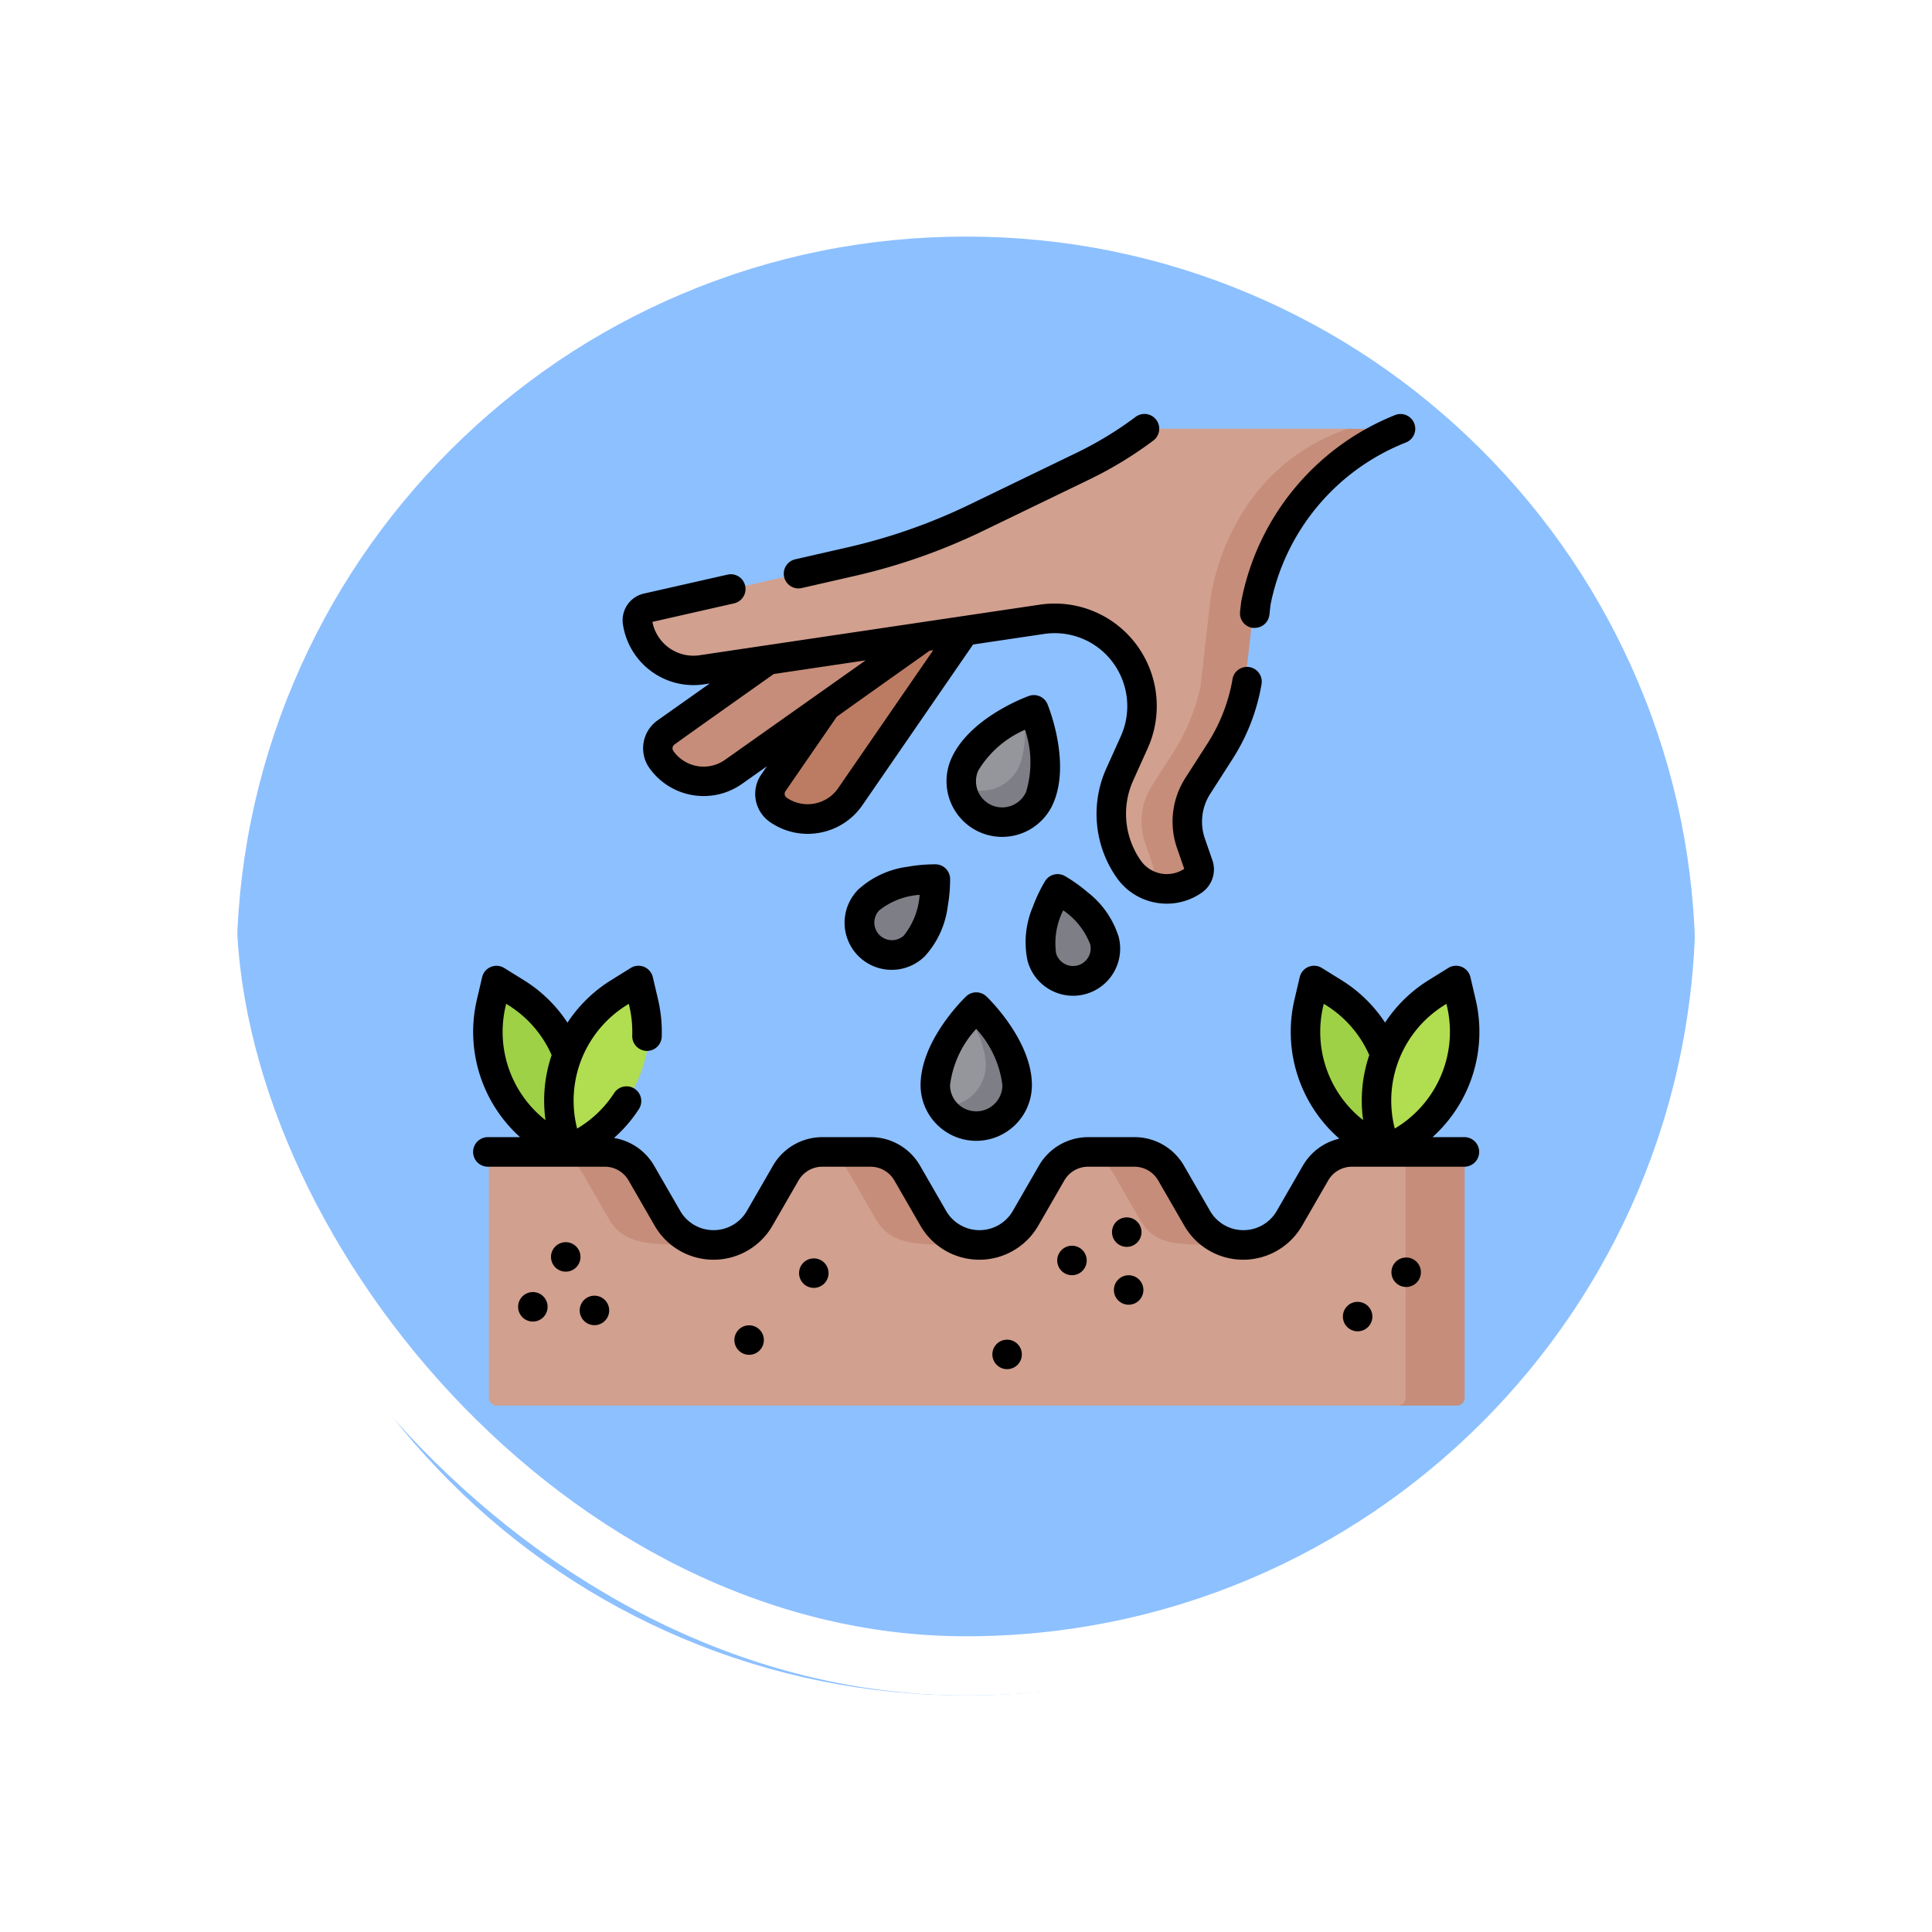 <svg xmlns="http://www.w3.org/2000/svg" xmlns:xlink="http://www.w3.org/1999/xlink" width="98" height="98" viewBox="0 0 98 98">
  <defs>
    <filter id="Path_896985" x="0" y="0" width="98" height="98" filterUnits="userSpaceOnUse">
      <feOffset dy="3" input="SourceAlpha"/>
      <feGaussianBlur stdDeviation="3" result="blur"/>
      <feFlood flood-opacity="0.161"/>
      <feComposite operator="in" in2="blur"/>
      <feComposite in="SourceGraphic"/>
    </filter>
  </defs>
  <g id="Group_1113129" data-name="Group 1113129" transform="translate(-711.667 -4980)">
    <g id="Group_1111424" data-name="Group 1111424" transform="translate(720.667 4986)" style="isolation: isolate">
      <g id="Group_1098742" data-name="Group 1098742">
        <g transform="matrix(1, 0, 0, 1, -9, -6)" filter="url(#Path_896985)">
          <g id="Path_896985-2" data-name="Path 896985" transform="translate(9 6)" fill="#8dc0ff">
            <path d="M 40 78.5 C 34.802 78.5 29.76 77.482 25.015 75.475 C 20.43 73.536 16.313 70.76 12.776 67.224 C 9.24 63.687 6.464 59.57 4.525 54.986 C 2.518 50.24 1.5 45.198 1.5 40 C 1.5 34.802 2.518 29.76 4.525 25.015 C 6.464 20.43 9.24 16.313 12.776 12.776 C 16.313 9.24 20.43 6.464 25.015 4.525 C 29.76 2.518 34.802 1.5 40 1.5 C 45.198 1.5 50.24 2.518 54.985 4.525 C 59.57 6.464 63.687 9.24 67.224 12.776 C 70.76 16.313 73.536 20.43 75.475 25.015 C 77.482 29.76 78.5 34.802 78.5 40 C 78.5 45.198 77.482 50.24 75.475 54.986 C 73.536 59.57 70.76 63.687 67.224 67.224 C 63.687 70.76 59.57 73.536 54.985 75.475 C 50.24 77.482 45.198 78.5 40 78.5 Z" stroke="none"/>
            <path d="M 40 3 C 35.004 3 30.158 3.978 25.599 5.906 C 21.193 7.77 17.236 10.438 13.837 13.837 C 10.438 17.236 7.77 21.193 5.906 25.599 C 3.978 30.158 3 35.004 3 40 C 3 44.996 3.978 49.842 5.906 54.401 C 7.77 58.807 10.438 62.764 13.837 66.163 C 17.236 69.562 21.193 72.23 25.599 74.094 C 30.158 76.022 35.004 77 40 77 C 44.996 77 49.842 76.022 54.401 74.094 C 58.807 72.23 62.764 69.562 66.163 66.163 C 69.562 62.764 72.23 58.807 74.094 54.401 C 76.022 49.842 77 44.996 77 40 C 77 35.004 76.022 30.158 74.094 25.599 C 72.23 21.193 69.562 17.236 66.163 13.837 C 62.764 10.438 58.807 7.77 54.401 5.906 C 49.842 3.978 44.996 3 40 3 M 40 0 C 62.091 0 80 17.909 80 40 L 80 40 C 80 62.092 62.091 80 40 80 C 17.909 80 7.62939453125e-06 62.092 7.62939453125e-06 40 L 7.62939453125e-06 40 C 7.62939453125e-06 17.909 17.909 0 40 0 Z" stroke="none" fill="#fff"/>
          </g>
        </g>
        <g id="Rectangle_400907" data-name="Rectangle 400907" transform="translate(0 0)" fill="none" stroke="#fff" stroke-width="3">
          <rect width="80" height="80" rx="40" stroke="none"/>
          <rect x="1.5" y="1.5" width="77" height="77" rx="38.5" fill="none"/>
        </g>
      </g>
    </g>
    <g id="Group_1113128" data-name="Group 1113128" transform="translate(735.668 4997.247)">
      <g id="Group_1113126" data-name="Group 1113126" transform="translate(0.446 4.501)">
        <g id="Group_1113125" data-name="Group 1113125" transform="translate(0 0)">
          <path id="Path_901292" data-name="Path 901292" d="M288.592,249.493a1.642,1.642,0,0,0,2.138,1.137,1.66,1.66,0,0,0,1.027-2.01,5.149,5.149,0,0,0-2.181-2.464.2.2,0,0,0-.281.072A5.077,5.077,0,0,0,288.592,249.493Z" transform="translate(-260.198 -222.71)" fill="#7e7e87"/>
          <path id="Path_901293" data-name="Path 901293" d="M196.964,241.482a1.642,1.642,0,0,0,.106,2.419,1.66,1.66,0,0,0,2.253-.136,5.149,5.149,0,0,0,1.015-3.13.2.2,0,0,0-.2-.206A5.078,5.078,0,0,0,196.964,241.482Z" transform="translate(-177.342 -217.582)" fill="#7e7e87"/>
          <g id="Group_1113122" data-name="Group 1113122" transform="translate(22.998 29.417)">
            <path id="Path_901294" data-name="Path 901294" d="M235.18,312.015a2.065,2.065,0,0,0,.3,1.071,1.92,1.92,0,0,0,1.784.806,1.816,1.816,0,0,0,1.856-2.158A6.107,6.107,0,0,0,237.4,308.4a.2.2,0,0,0-.288,0c-.072.075-.166-.022-.275.1A6.038,6.038,0,0,0,235.18,312.015Z" transform="translate(-235.18 -308.137)" fill="#95969b"/>
            <path id="Path_901295" data-name="Path 901295" d="M242.014,309.933A6.872,6.872,0,0,0,240.1,306.4a.2.2,0,0,0-.288,0c-.071.075-.166.177-.275.3a5.146,5.146,0,0,1,.886,2.236,2.121,2.121,0,0,1-2.056,2.358c-.063,0-.127,0-.189-.008a2.074,2.074,0,0,0,1.784,1.005A2.121,2.121,0,0,0,242.014,309.933Z" transform="translate(-237.876 -306.337)" fill="#7e7e87"/>
          </g>
          <path id="Path_901296" data-name="Path 901296" d="M57.35,379.821v11.667a.4.4,0,0,1-.4.4l-2.592.2H8.4a.4.4,0,0,1-.4-.4V379.622a.4.4,0,0,1,.4-.4h2.843l2.595.1a1.722,1.722,0,0,1,1.567,1.073l1.306,2.2a2.841,2.841,0,0,0,2.67,1.35,2.7,2.7,0,0,0,2.409-1.35l1.327-2.3A2.134,2.134,0,0,1,24.7,379.24c.021,0,.055,0,.077,0l.134-.009h.067l2.406.1c.072,0,.143,0,.213.011.682.065.983.491,1.329,1.092L30,382.813c.01.017.02.034.031.051.507.838,1.973,1.048,2.836,1.075a2.713,2.713,0,0,0,2.413-1.35l1.326-2.3a2.138,2.138,0,0,1,1.529-1.044l.038-.005c.023,0,.048.009.071.007s.047-.005.071-.006l.056,0,.073,0,2.347.065c.072,0,.143,0,.212.011a1.736,1.736,0,0,1,1.41,1.036l1.361,2.354a2.609,2.609,0,0,0,2.45,1.235,2.749,2.749,0,0,0,2.444-1.349l1.327-2.3a2.136,2.136,0,0,1,1.849-1.068H54.36l2.592.2a.4.4,0,0,1,.4.4Z" transform="translate(-7.653 -342.539)" fill="#d1a08f"/>
          <g id="Group_1113123" data-name="Group 1113123" transform="translate(3.243 36.683)">
            <path id="Path_901297" data-name="Path 901297" d="M318.342,383.938c-3.572,0-4.412.069-5.232-1.349l-1.326-2.3a2.139,2.139,0,0,0-1.531-1.044l.038-.005.07-.008c.024,0,.047-.005.071-.006l.056,0,.073,0h2.366a2.143,2.143,0,0,1,1.849,1.068l1.294,2.222.079.142A2.652,2.652,0,0,0,318.342,383.938Z" transform="translate(-283.014 -379.223)" fill="#c68d7a"/>
            <path id="Path_901298" data-name="Path 901298" d="M183.632,383.938c-3.257,0-4.447.063-5.262-1.35l-1.327-2.3a2.134,2.134,0,0,0-1.58-1.051l.064-.007c.044-.005.089-.007.134-.009h2.524c.072,0,.143,0,.213.011a2.134,2.134,0,0,1,1.637,1.057l1.326,2.289a.4.4,0,0,0,.036.06A2.693,2.693,0,0,0,183.632,383.938Z" transform="translate(-161.662 -379.223)" fill="#c68d7a"/>
            <path id="Path_901299" data-name="Path 901299" d="M45.444,383.938c-3.173,0-4.429.063-5.245-1.35l-1.327-2.3a2.134,2.134,0,0,0-1.849-1.068h2.991a2.136,2.136,0,0,1,1.85,1.068l1.326,2.3A2.676,2.676,0,0,0,45.444,383.938Z" transform="translate(-37.023 -379.223)" fill="#c68d7a"/>
            <path id="Path_901300" data-name="Path 901300" d="M473.491,379.22H470.5a.4.4,0,0,1,.4.4v12.066a.4.4,0,0,1-.4.4h2.991a.4.4,0,0,0,.4-.4V379.619A.4.4,0,0,0,473.491,379.22Z" transform="translate(-427.286 -379.22)" fill="#c68d7a"/>
          </g>
          <path id="Path_901301" data-name="Path 901301" d="M161.034,95.577l-5.963,9.085a2.625,2.625,0,0,1-3.651.673.984.984,0,0,1-.252-1.369l6.491-9.69Z" transform="translate(-136.389 -85.999)" fill="#bc7c63"/>
          <path id="Path_901302" data-name="Path 901302" d="M109.619,104.928l-11.394,8.123a2.7,2.7,0,0,1-3.76-.644,1.012,1.012,0,0,1,.242-1.41l7.154-5.225Z" transform="translate(-85.328 -95.589)" fill="#c68d7a"/>
          <path id="Path_901303" data-name="Path 901303" d="M109.21,11.253a.673.673,0,0,0-.418.147,12.21,12.21,0,0,1-2.818,1.775L100.542,15.8a29.656,29.656,0,0,1-6.357,2.226L83.9,20.36a.633.633,0,0,0-.485.716l.006.039a2.853,2.853,0,0,0,3.238,2.375c4.41-.657,12.924-1.922,17.217-2.559a4.41,4.41,0,0,1,4.187,1.731,4.459,4.459,0,0,1,.487,4.493l-.736,1.633a4.845,4.845,0,0,0,.462,4.789,2.34,2.34,0,0,0,.8.709c.762.411,1.289.2,2.044-.337a.674.674,0,0,0,.248-.772l-.443-.965a3.424,3.424,0,0,1,.358-2.948l1.081-1.685a10.253,10.253,0,0,0,1.443-3.373l.47-4.17c.107-1.1,1.2-5.465,6.773-8.066a.336.336,0,0,0-.139-.642l-1.456-.078H109.21Z" transform="translate(-75.543 -11.253)" fill="#d1a08f"/>
          <path id="Path_901304" data-name="Path 901304" d="M352.619,11.9c-5.568,2.6-6.7,7.128-6.81,8.224l-.47,4.17a10.1,10.1,0,0,1-1.382,3.371l-1.081,1.686a3.375,3.375,0,0,0-.347,2.926l.377,1.089a.657.657,0,0,1,.037.221.673.673,0,0,1-.284.551,2.345,2.345,0,0,1-2.476.148,2.3,2.3,0,0,0,.236-.148.673.673,0,0,0,.285-.551.656.656,0,0,0-.037-.221l-.377-1.089a3.375,3.375,0,0,1,.347-2.926l1.081-1.686A10.1,10.1,0,0,0,343.1,24.3l.47-4.17c.118-1.2,1.2-6.877,6.991-8.873l1.92.007a.336.336,0,0,1,.139.642Z" transform="translate(-306.644 -11.254)" fill="#c68d7a"/>
          <path id="Path_901305" data-name="Path 901305" d="M8.738,298.77l-1.043-.648a6.784,6.784,0,0,1-3.027-7.309l.147-.629a.417.417,0,0,1,.626-.259l.549.341a6.784,6.784,0,0,1,3.027,7.309Z" transform="translate(-4.488 -262.086)" fill="#9ed146"/>
          <path id="Path_901306" data-name="Path 901306" d="M42.973,298.771l-.28-1.2a6.784,6.784,0,0,1,3.027-7.309l.549-.341a.417.417,0,0,1,.626.26l.147.629a6.783,6.783,0,0,1-3.027,7.309Z" transform="translate(-38.723 -262.087)" fill="#b1dd50"/>
          <path id="Path_901307" data-name="Path 901307" d="M424.272,298.77l-1.043-.648a6.784,6.784,0,0,1-3.027-7.309l.147-.629a.417.417,0,0,1,.626-.259l.549.341a6.784,6.784,0,0,1,3.027,7.309Z" transform="translate(-378.597 -262.086)" fill="#9ed146"/>
          <path id="Path_901308" data-name="Path 901308" d="M458.507,298.771l-.28-1.2a6.784,6.784,0,0,1,3.027-7.309l.549-.341a.417.417,0,0,1,.626.26l.147.629a6.784,6.784,0,0,1-3.027,7.309Z" transform="translate(-412.832 -262.087)" fill="#b1dd50"/>
          <g id="Group_1113124" data-name="Group 1113124" transform="translate(24.308 14.326)">
            <path id="Path_901309" data-name="Path 901309" d="M248.5,159.027a2.064,2.064,0,0,0-.175,1.1,1.92,1.92,0,0,0,1.286,1.476,1.816,1.816,0,0,0,2.587-1.189,6.109,6.109,0,0,0-.173-3.748.2.2,0,0,0-.261-.12c-.1.038-.142-.09-.293-.021a6.037,6.037,0,0,0-2.971,2.5Z" transform="translate(-248.315 -156.348)" fill="#95969b"/>
            <path id="Path_901310" data-name="Path 901310" d="M252.5,159.106a6.872,6.872,0,0,0-.271-4.012.2.2,0,0,0-.261-.12c-.1.038-.225.092-.376.16a5.147,5.147,0,0,1-.126,2.4,2.121,2.121,0,0,1-2.851,1.287c-.058-.026-.114-.056-.168-.086a2.074,2.074,0,0,0,1.2,1.657A2.12,2.12,0,0,0,252.5,159.106Z" transform="translate(-248.437 -154.959)" fill="#7e7e87"/>
          </g>
        </g>
      </g>
      <g id="Group_1113127" data-name="Group 1113127" transform="translate(-0.001 3.753)">
        <path id="Path_901311" data-name="Path 901311" d="M390.858,14.665a.761.761,0,0,0,.085,0,.748.748,0,0,0,.742-.664l.056-.5V13.5a11.183,11.183,0,0,1,6.867-8.238.748.748,0,1,0-.594-1.372,12.762,12.762,0,0,0-7.761,9.459l-.056.494a.748.748,0,0,0,.659.827Z" transform="translate(-351.295 -3.817)"/>
        <path id="Path_901312" data-name="Path 901312" d="M76.071,87.833a3.618,3.618,0,0,0,4.094,3l.3-.044-2.646,1.872a1.734,1.734,0,0,0-.414,2.414,3.376,3.376,0,0,0,4.7.806l1.262-.893-.288.419a1.734,1.734,0,0,0,.444,2.409,3.348,3.348,0,0,0,1.906.6,3.413,3.413,0,0,0,.618-.057,3.35,3.35,0,0,0,2.166-1.4l5.612-8.148,3.6-.535a3.668,3.668,0,0,1,3.487,1.442,3.724,3.724,0,0,1,.406,3.75l-.738,1.637a5.627,5.627,0,0,0,.534,5.54,3.084,3.084,0,0,0,2.01,1.267,3.139,3.139,0,0,0,.531.045,3.082,3.082,0,0,0,1.787-.571,1.431,1.431,0,0,0,.523-1.629l-.379-1.092a2.617,2.617,0,0,1,.271-2.284l1.083-1.689a10.226,10.226,0,0,0,1.521-3.891.748.748,0,1,0-1.486-.167,8.847,8.847,0,0,1-1.294,3.252L104.6,95.57a4.1,4.1,0,0,0-.425,3.581l.361,1.04a1.609,1.609,0,0,1-2.2-.415,4.125,4.125,0,0,1-.392-4.062l.738-1.637a5.22,5.22,0,0,0-.57-5.257,5.162,5.162,0,0,0-4.907-2.029c-4.3.639-12.84,1.907-17.261,2.566a2.119,2.119,0,0,1-2.385-1.693l4.166-.945a.748.748,0,0,0-.331-1.458l-4.27.968a1.385,1.385,0,0,0-1.059,1.565Zm5.169,6.829a1.879,1.879,0,0,1-2.617-.448.237.237,0,0,1,.057-.33c.1-.086,5.034-3.576,5.034-3.576l4.661-.693ZM86.98,96.1a1.877,1.877,0,0,1-2.611.481.237.237,0,0,1-.061-.329l2.6-3.772c.119-.1,4.712-3.352,4.712-3.352l.182-.027Z" transform="translate(-68.466 -77.119)"/>
        <path id="Path_901313" data-name="Path 901313" d="M158.795,12.6a.755.755,0,0,0,.166-.019l2.626-.6A30.513,30.513,0,0,0,168.12,9.7l5.445-2.634A19.72,19.72,0,0,0,176.793,5.1a.748.748,0,1,0-.9-1.2,18.221,18.221,0,0,1-2.982,1.815l-5.445,2.634a29.012,29.012,0,0,1-6.212,2.175l-2.626.6a.748.748,0,0,0,.165,1.477Z" transform="translate(-142.291 -3.753)"/>
        <path id="Path_901314" data-name="Path 901314" d="M283.424,244.028a2.39,2.39,0,0,0,2.313-2.987,4.592,4.592,0,0,0-1.571-2.261,7.925,7.925,0,0,0-1.161-.828.748.748,0,0,0-1,.258,7.927,7.927,0,0,0-.615,1.287,4.594,4.594,0,0,0-.279,2.739h0A2.394,2.394,0,0,0,283.424,244.028Zm-.5-4.334a3.7,3.7,0,0,1,1.368,1.721.894.894,0,0,1-1.731.447,3.7,3.7,0,0,1,.363-2.168Z" transform="translate(-252.993 -214.518)"/>
        <path id="Path_901315" data-name="Path 901315" d="M193.605,232.9a7.867,7.867,0,0,0-1.421.124,4.593,4.593,0,0,0-2.5,1.15,2.389,2.389,0,0,0,3.379,3.379,4.592,4.592,0,0,0,1.15-2.5,7.921,7.921,0,0,0,.124-1.421A.748.748,0,0,0,193.605,232.9Zm-1.6,3.6a.894.894,0,0,1-1.264-1.264,3.693,3.693,0,0,1,2.051-.788A3.723,3.723,0,0,1,192,236.5Z" transform="translate(-170.143 -210.058)"/>
        <path id="Path_901316" data-name="Path 901316" d="M230.5,305.528a2.827,2.827,0,0,0,2.824-2.824c0-2.273-2.213-4.413-2.307-4.5a.747.747,0,0,0-1.033,0c-.094.09-2.307,2.23-2.307,4.5A2.827,2.827,0,0,0,230.5,305.528Zm0-5.679a5.15,5.15,0,0,1,1.328,2.855,1.328,1.328,0,1,1-2.656,0A5.149,5.149,0,0,1,230.5,299.849Z" transform="translate(-204.981 -268.66)"/>
        <path id="Path_901317" data-name="Path 901317" d="M242.538,153.718a2.824,2.824,0,0,0,3.726-1.435c.922-2.077-.231-4.931-.281-5.052a.747.747,0,0,0-.944-.419c-.123.044-3.014,1.1-3.936,3.179A2.827,2.827,0,0,0,242.538,153.718Zm-.068-3.12a5.152,5.152,0,0,1,2.373-2.07,5.151,5.151,0,0,1,.055,3.148,1.328,1.328,0,1,1-2.428-1.078Z" transform="translate(-216.849 -132.51)"/>
        <path id="Path_901318" data-name="Path 901318" d="M50.294,293.2H48.662a7.187,7.187,0,0,0,2.189-6.981l-.266-1.136a.748.748,0,0,0-1.122-.465l-.991.615a7.184,7.184,0,0,0-2.216,2.157,7.149,7.149,0,0,0-2.216-2.157l-.991-.615a.748.748,0,0,0-1.122.465l-.266,1.136a7.187,7.187,0,0,0,2.274,7.058,2.891,2.891,0,0,0-1.846,1.365l-1.327,2.3a1.953,1.953,0,0,1-3.383,0l-1.327-2.3a2.891,2.891,0,0,0-2.5-1.442H31.2a2.891,2.891,0,0,0-2.5,1.442l-1.326,2.3a1.953,1.953,0,0,1-3.383,0l-1.326-2.3a2.891,2.891,0,0,0-2.5-1.442H17.711a2.891,2.891,0,0,0-2.5,1.442l-1.326,2.3a1.953,1.953,0,0,1-3.383,0l-1.326-2.3a2.892,2.892,0,0,0-2.032-1.4A7.144,7.144,0,0,0,8.392,291.8a.748.748,0,1,0-1.251-.819,5.7,5.7,0,0,1-1.867,1.784,5.705,5.705,0,0,1,2.62-6.325,5.8,5.8,0,0,1,.176,1.6.748.748,0,1,0,1.495.047,7.2,7.2,0,0,0-.186-1.867l-.266-1.136a.748.748,0,0,0-1.122-.465L7,285.236a7.182,7.182,0,0,0-2.216,2.157,7.152,7.152,0,0,0-2.216-2.157l-.991-.615a.748.748,0,0,0-1.122.465l-.266,1.136A7.187,7.187,0,0,0,2.378,293.2H.747a.748.748,0,1,0,0,1.5H6.681a1.392,1.392,0,0,1,1.2.694l1.326,2.3a3.449,3.449,0,0,0,5.973,0l1.326-2.3a1.392,1.392,0,0,1,1.2-.694h2.457a1.392,1.392,0,0,1,1.2.694l1.326,2.3a3.449,3.449,0,0,0,5.973,0l1.326-2.3a1.392,1.392,0,0,1,1.2-.694h2.358a1.392,1.392,0,0,1,1.2.694l1.327,2.3a3.449,3.449,0,0,0,5.973,0l1.327-2.3a1.392,1.392,0,0,1,1.2-.694h5.706a.748.748,0,1,0,0-1.5Zm-48.649-6.64.028-.122a5.685,5.685,0,0,1,2.308,2.6,7.177,7.177,0,0,0-.311,3.3A5.692,5.692,0,0,1,1.645,286.562Zm47.617-.056.106-.066a5.706,5.706,0,0,1-2.62,6.325A5.7,5.7,0,0,1,49.261,286.507Zm-6.143.056.028-.122a5.686,5.686,0,0,1,2.308,2.6,7.175,7.175,0,0,0-.311,3.3A5.692,5.692,0,0,1,43.118,286.562Z" transform="translate(0.001 -256.519)"/>
        <circle id="Ellipse_11808" data-name="Ellipse 11808" cx="0.748" cy="0.748" r="0.748" transform="translate(2.281 44.54)"/>
        <circle id="Ellipse_11809" data-name="Ellipse 11809" cx="0.748" cy="0.748" r="0.748" transform="translate(3.949 42.009)"/>
        <circle id="Ellipse_11810" data-name="Ellipse 11810" cx="0.748" cy="0.748" r="0.748" transform="translate(5.405 44.723)"/>
        <circle id="Ellipse_11811" data-name="Ellipse 11811" cx="0.748" cy="0.748" r="0.748" transform="translate(13.251 46.226)"/>
        <circle id="Ellipse_11812" data-name="Ellipse 11812" cx="0.748" cy="0.748" r="0.748" transform="translate(16.532 42.831)"/>
        <circle id="Ellipse_11813" data-name="Ellipse 11813" cx="0.748" cy="0.748" r="0.748" transform="translate(26.337 46.954)"/>
        <circle id="Ellipse_11814" data-name="Ellipse 11814" cx="0.748" cy="0.748" r="0.748" transform="translate(29.627 42.189)"/>
        <circle id="Ellipse_11815" data-name="Ellipse 11815" cx="0.748" cy="0.748" r="0.748" transform="translate(32.406 40.751)"/>
        <circle id="Ellipse_11816" data-name="Ellipse 11816" cx="0.748" cy="0.748" r="0.748" transform="translate(32.502 43.686)"/>
        <circle id="Ellipse_11817" data-name="Ellipse 11817" cx="0.748" cy="0.748" r="0.748" transform="translate(44.117 45.035)"/>
        <circle id="Ellipse_11818" data-name="Ellipse 11818" cx="0.748" cy="0.748" r="0.748" transform="translate(46.579 42.786)"/>
      </g>
    </g>
  </g>
</svg>
